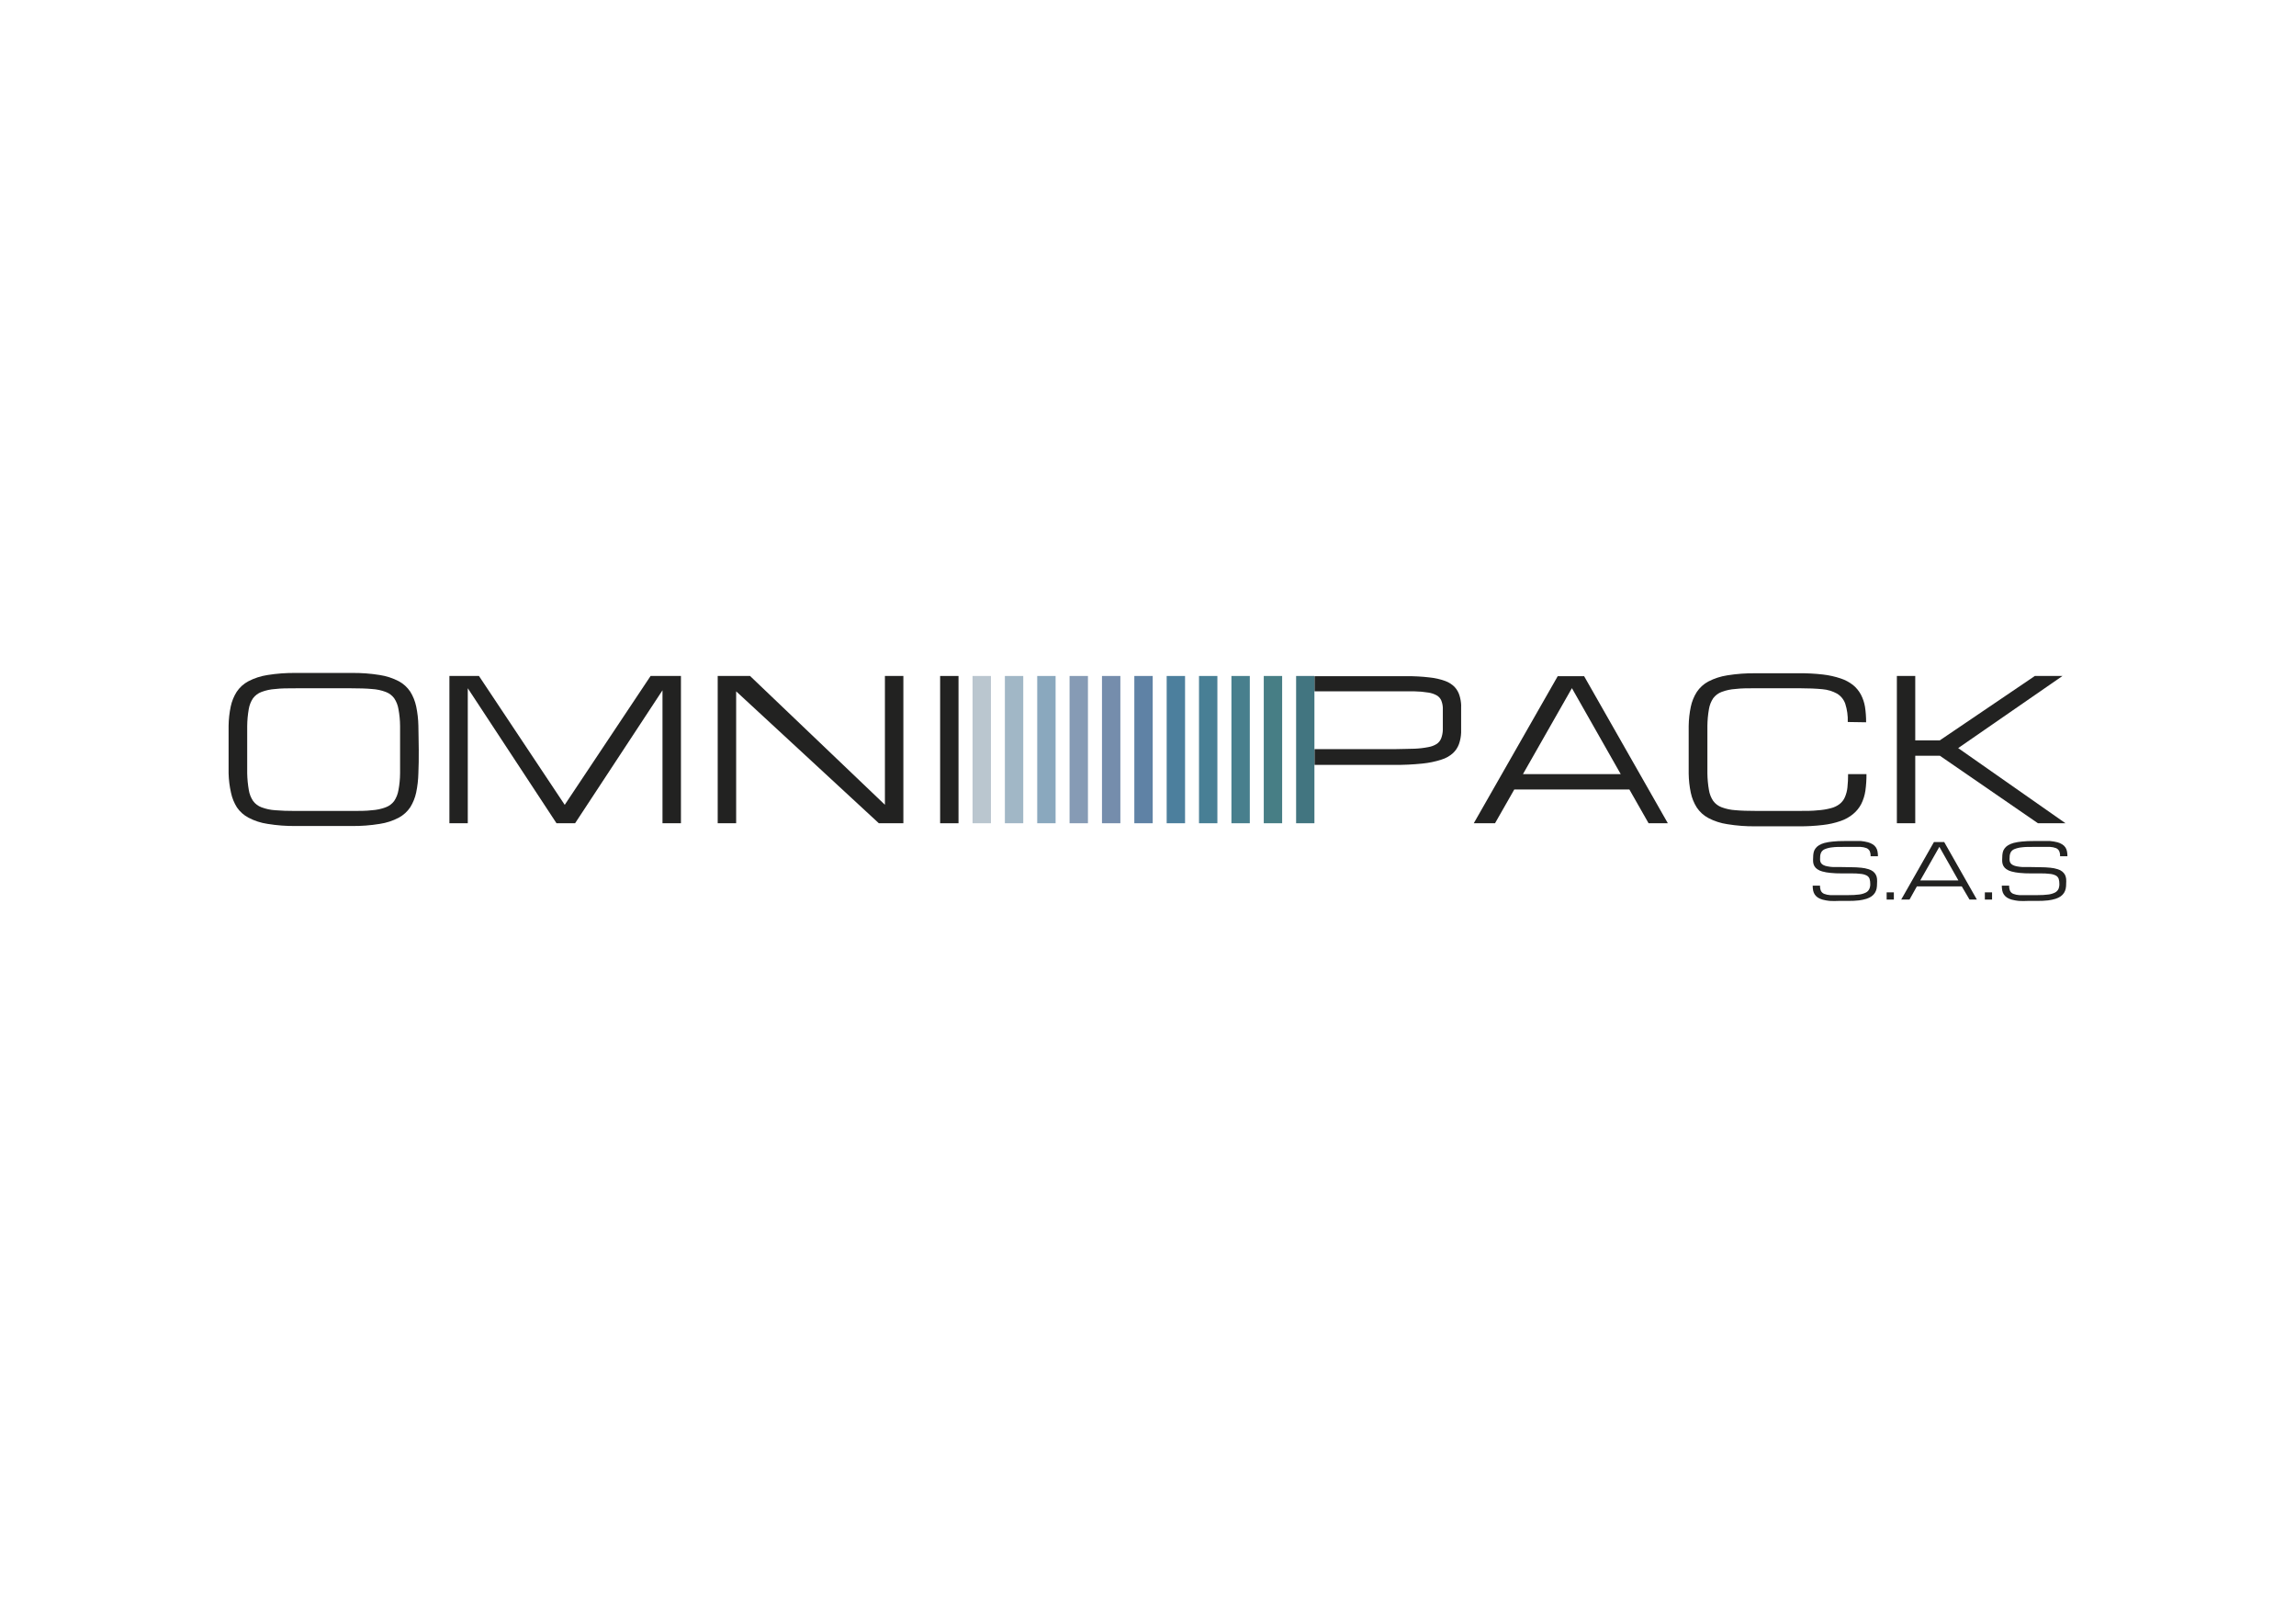 <?xml version="1.0" encoding="utf-8"?>
<!-- Generator: Adobe Illustrator 25.4.1, SVG Export Plug-In . SVG Version: 6.00 Build 0)  -->
<svg version="1.1" id="Layer_1" xmlns="http://www.w3.org/2000/svg" xmlns:xlink="http://www.w3.org/1999/xlink" x="0px" y="0px"
	 viewBox="0 0 1233 867" style="enable-background:new 0 0 1233 867;" xml:space="preserve">
<style type="text/css">
	.st0{fill:#FFFFFF;}
	.st1{fill:#222221;}
	.st2{fill:#BAC6CF;}
	.st3{fill:#A1B7C6;}
	.st4{fill:#8AA8BE;}
	.st5{fill:#869BB5;}
	.st6{fill:#758DAC;}
	.st7{fill:#5F82A5;}
	.st8{fill:#4C7F9D;}
	.st9{fill:#487F95;}
	.st10{fill:#487F8D;}
	.st11{fill:#477E85;}
	.st12{fill:#427580;}
</style>
<rect class="st0" width="1233" height="867"/>
<g>
	<path class="st1" d="M994.07,465.58c1.82,0,3.64,0.09,5.45,0.28c1.34,0.12,2.67,0.38,3.95,0.79c0.9,0.26,1.75,0.69,2.49,1.26
		c1.2,0.98,1.94,2.4,2.05,3.95c0.06,0.87,0.06,1.74,0,2.61c0,0.89-0.07,1.77-0.24,2.64c-0.17,0.8-0.48,1.56-0.91,2.25
		c-0.46,0.71-1.05,1.32-1.74,1.82c-0.87,0.6-1.83,1.07-2.84,1.38c-1.29,0.39-2.61,0.67-3.95,0.83c-1.86,0.2-3.73,0.3-5.61,0.28
		h-5.13c-1.68,0.09-3.37,0.09-5.05,0c-1.27-0.13-2.52-0.35-3.75-0.67c-0.92-0.25-1.8-0.64-2.61-1.14c-0.63-0.44-1.18-0.98-1.62-1.62
		c-0.42-0.65-0.71-1.37-0.87-2.13c-0.16-0.87-0.24-1.76-0.24-2.64h3.95c-0.05,0.99,0.13,1.97,0.51,2.88
		c0.38,0.7,0.99,1.25,1.74,1.54c1.01,0.39,2.08,0.62,3.16,0.67c1.29,0,2.91,0,4.86,0h5.13c1.87,0.02,3.75-0.09,5.61-0.32
		c1.23-0.14,2.43-0.49,3.55-1.03c0.81-0.39,1.47-1.04,1.86-1.86c0.41-0.88,0.6-1.84,0.55-2.8c0.02-0.92-0.1-1.84-0.36-2.72
		c-0.26-0.73-0.78-1.35-1.46-1.74c-0.96-0.5-2-0.81-3.08-0.91c-1.73-0.21-3.47-0.31-5.21-0.28h-5.33c-2.02,0.02-4.03-0.07-6.04-0.28
		c-1.43-0.12-2.84-0.38-4.22-0.75c-0.98-0.23-1.9-0.65-2.72-1.22c-0.65-0.42-1.19-0.99-1.58-1.66c-0.37-0.66-0.6-1.38-0.67-2.13
		c-0.06-0.83-0.06-1.66,0-2.49c-0.01-0.87,0.07-1.75,0.24-2.61c0.15-0.79,0.47-1.53,0.95-2.17c0.49-0.7,1.12-1.3,1.86-1.74
		c0.95-0.58,1.97-1.02,3.04-1.3c1.46-0.37,2.96-0.62,4.46-0.75c2.05-0.21,4.1-0.3,6.16-0.28h3.95c1.93,0,3.59,0,5.05,0
		c1.26,0.13,2.52,0.36,3.75,0.67c0.92,0.25,1.8,0.64,2.61,1.14c1.31,0.84,2.21,2.18,2.49,3.71c0.17,0.87,0.25,1.76,0.24,2.64h-3.95
		c0.06-0.97-0.12-1.95-0.51-2.84c-0.38-0.7-0.99-1.25-1.74-1.54c-1.01-0.37-2.08-0.59-3.16-0.63c-1.29,0-2.91,0-4.86,0h-3.95
		c-2.57,0-4.7,0-6.36,0.24c-1.35,0.12-2.68,0.44-3.95,0.95c-0.83,0.33-1.53,0.92-1.97,1.7c-0.42,0.85-0.62,1.78-0.59,2.72
		c-0.05,0.59-0.05,1.19,0,1.78c0.07,0.5,0.26,0.97,0.55,1.38c0.33,0.42,0.74,0.76,1.22,0.99c0.66,0.33,1.36,0.56,2.09,0.67
		c1.03,0.21,2.07,0.35,3.12,0.39c1.26,0,2.72,0,4.42,0L994.07,465.58z"/>
	<rect x="1013.17" y="479.08" class="st1" width="3.87" height="3.87"/>
	<path class="st1" d="M1053.52,475.88h-24.12l-3.95,7.07h-4.46l17.57-30.87h5.53l17.53,30.87h-3.95L1053.52,475.88z M1051.7,472.68
		l-10.22-18.04l-10.26,18.04H1051.7z"/>
	<rect x="1065.91" y="479.08" class="st1" width="3.87" height="3.87"/>
	<path class="st1" d="M1095.63,465.58c1.82,0,3.64,0.09,5.45,0.28c1.34,0.12,2.67,0.38,3.95,0.79c0.89,0.25,1.73,0.68,2.45,1.26
		c0.59,0.48,1.09,1.07,1.46,1.74c0.34,0.69,0.55,1.44,0.63,2.21c0.06,0.87,0.06,1.74,0,2.61c0.01,0.89-0.07,1.77-0.24,2.64
		c-0.17,0.8-0.48,1.56-0.91,2.25c-0.46,0.71-1.05,1.32-1.74,1.82c-0.87,0.6-1.83,1.07-2.84,1.38c-1.29,0.39-2.61,0.67-3.95,0.83
		c-1.86,0.2-3.73,0.3-5.61,0.28h-5.13c-1.68,0.09-3.37,0.09-5.05,0c-1.27-0.13-2.52-0.35-3.75-0.67c-0.92-0.25-1.8-0.63-2.61-1.14
		c-0.63-0.44-1.18-0.98-1.62-1.62c-0.43-0.64-0.73-1.37-0.87-2.13c-0.16-0.87-0.24-1.76-0.24-2.64h3.95
		c-0.05,0.99,0.13,1.97,0.51,2.88c0.38,0.7,0.99,1.25,1.74,1.54c1.01,0.39,2.08,0.62,3.16,0.67c1.29,0,2.91,0,4.86,0h5.13
		c1.87,0.02,3.75-0.09,5.61-0.32c1.23-0.14,2.43-0.49,3.55-1.03c0.81-0.4,1.47-1.05,1.89-1.86c0.37-0.89,0.55-1.84,0.51-2.8
		c0.02-0.92-0.1-1.84-0.36-2.72c-0.26-0.73-0.78-1.35-1.46-1.74c-0.96-0.5-2-0.81-3.08-0.91c-1.73-0.21-3.47-0.31-5.21-0.28h-5.33
		c-2.02,0.02-4.03-0.07-6.04-0.28c-1.43-0.12-2.84-0.38-4.22-0.75c-0.98-0.23-1.9-0.65-2.72-1.22c-0.65-0.42-1.19-0.99-1.58-1.66
		c-0.37-0.66-0.6-1.38-0.67-2.13c-0.06-0.83-0.06-1.66,0-2.49c-0.01-0.87,0.07-1.75,0.24-2.61c0.15-0.79,0.47-1.53,0.95-2.17
		c0.49-0.7,1.12-1.3,1.86-1.74c0.95-0.58,1.97-1.02,3.04-1.3c1.46-0.37,2.96-0.62,4.46-0.75c2.05-0.21,4.1-0.3,6.16-0.28h3.95
		c1.89,0,3.59,0,5.05,0c1.33,0.12,2.65,0.35,3.95,0.67c0.91,0.25,1.77,0.63,2.57,1.14c0.66,0.4,1.23,0.94,1.66,1.58
		c0.43,0.64,0.73,1.37,0.87,2.13c0.17,0.87,0.25,1.76,0.24,2.64h-3.95c0.06-0.97-0.12-1.95-0.51-2.84c-0.38-0.7-0.99-1.25-1.74-1.54
		c-1.01-0.37-2.08-0.59-3.16-0.63c-1.3,0-2.96,0-4.86,0h-3.95c-2.57,0-4.7,0-6.36,0.24c-1.35,0.12-2.68,0.44-3.95,0.95
		c-0.83,0.33-1.53,0.92-1.97,1.7c-0.42,0.85-0.62,1.78-0.59,2.72c-0.07,0.59-0.07,1.19,0,1.78c0.07,0.5,0.26,0.97,0.55,1.38
		c0.33,0.42,0.74,0.76,1.22,0.99c0.65,0.32,1.34,0.55,2.05,0.67c1.04,0.21,2.1,0.34,3.16,0.39c1.26,0,2.72,0,4.42,0L1095.63,465.58z
		"/>
	<path class="st1" d="M188.68,361.29c5.11-0.08,10.23,0.29,15.28,1.11c3.55,0.54,6.99,1.66,10.18,3.32c2.5,1.34,4.63,3.28,6.2,5.64
		c1.5,2.43,2.56,5.1,3.16,7.89c0.71,3.4,1.11,6.87,1.18,10.34c0,3.95,0.2,7.89,0.2,12.79s0,8.92-0.2,12.75
		c-0.08,3.48-0.47,6.94-1.18,10.34c-0.59,2.79-1.66,5.46-3.16,7.89c-1.57,2.36-3.7,4.3-6.2,5.64c-3.18,1.67-6.63,2.79-10.18,3.32
		c-5.05,0.83-10.16,1.21-15.28,1.14h-29.76c-5.1,0.07-10.2-0.32-15.24-1.14c-3.57-0.52-7.03-1.64-10.22-3.32
		c-2.48-1.3-4.61-3.18-6.2-5.49c-1.53-2.42-2.61-5.09-3.2-7.89c-0.78-3.42-1.21-6.91-1.3-10.42c0-3.95,0-8.09,0-12.75
		s0-8.92,0-12.79c0.05-3.48,0.43-6.94,1.14-10.34c0.59-2.8,1.67-5.47,3.2-7.89c1.57-2.36,3.7-4.3,6.2-5.64
		c3.25-1.7,6.76-2.85,10.38-3.39c5.04-0.81,10.14-1.18,15.24-1.11H188.68z M188.68,435.38c4.34,0,7.89,0,11.05-0.39
		c2.54-0.15,5.04-0.68,7.42-1.58c1.81-0.66,3.39-1.84,4.54-3.39c1.17-1.76,1.95-3.75,2.29-5.84c0.56-2.97,0.85-5.98,0.87-9
		c0-3.55,0-7.89,0-12.71s0-9.2,0-12.75c-0.02-3.02-0.31-6.03-0.87-9c-0.33-2.09-1.12-4.08-2.29-5.84c-1.14-1.54-2.7-2.72-4.5-3.39
		c-2.38-0.9-4.88-1.43-7.42-1.58c-3-0.28-6.71-0.39-11.09-0.39h-29.76c-4.38,0-7.89,0-11.09,0.39c-2.54,0.15-5.04,0.68-7.42,1.58
		c-1.81,0.67-3.38,1.85-4.54,3.39c-1.17,1.76-1.95,3.75-2.29,5.84c-0.52,2.97-0.8,5.98-0.83,9c0,3.55,0,7.89,0,12.75s0,9.16,0,12.71
		c0.06,3.02,0.35,6.03,0.87,9c0.33,2.09,1.12,4.08,2.29,5.84c1.14,1.54,2.7,2.72,4.5,3.39c2.38,0.9,4.88,1.43,7.42,1.58
		c3.04,0.28,6.71,0.39,11.09,0.39H188.68z"/>
	<polygon class="st1" points="251.21,369.5 251.21,441.97 241.34,441.97 241.34,362.91 257.21,362.91 303.27,432.1 349.38,362.91 
		365.68,362.91 365.68,441.97 355.77,441.97 355.77,370.6 308.84,441.97 298.85,441.97 	"/>
	<polygon class="st1" points="395.33,441.97 385.42,441.97 385.42,362.91 402.79,362.91 475.22,432.06 475.22,362.91 485.13,362.91 
		485.13,441.97 471.95,441.97 395.33,371.16 	"/>
	<path class="st1" d="M875.01,423.85H813.2l-10.34,18.12h-11.41l45.08-78.95h14.17l44.96,78.95h-10.34L875.01,423.85z M870.36,415.6
		l-26.21-46.15l-26.29,46.15H870.36z"/>
	<path class="st1" d="M992.29,387.62c0.12-3.32-0.33-6.63-1.34-9.79c-0.79-2.28-2.36-4.2-4.42-5.45c-2.44-1.34-5.13-2.14-7.89-2.37
		c-3.36-0.32-7.5-0.51-12.43-0.51h-23.13c-4.38,0-7.89,0-11.05,0.39c-2.55,0.15-5.07,0.68-7.46,1.58c-1.81,0.67-3.38,1.85-4.54,3.39
		c-1.17,1.76-1.95,3.75-2.29,5.84c-0.52,2.97-0.8,5.98-0.83,9c0,3.55,0,7.89,0,12.75s0,9.16,0,12.71c0.03,3.02,0.31,6.03,0.83,9
		c0.33,2.09,1.12,4.08,2.29,5.84c1.14,1.54,2.7,2.72,4.5,3.39c2.39,0.9,4.91,1.43,7.46,1.58c3,0.28,6.67,0.39,11.05,0.39h23.13
		c3.95,0,7.14,0,9.91-0.32c2.4-0.14,4.78-0.52,7.11-1.14c1.72-0.41,3.33-1.18,4.74-2.25c1.22-0.96,2.18-2.21,2.8-3.63
		c0.73-1.67,1.2-3.44,1.38-5.25c0.25-2.39,0.37-4.78,0.36-7.18h9.87c0.02,3-0.18,5.99-0.59,8.96c-0.36,2.46-1.11,4.84-2.21,7.07
		c-1.08,2.08-2.57,3.92-4.38,5.41c-1.97,1.63-4.22,2.88-6.63,3.71c-3.11,1.08-6.32,1.81-9.59,2.17c-4.3,0.51-8.62,0.75-12.95,0.71
		h-23.13c-5.1,0.07-10.2-0.32-15.24-1.14c-3.57-0.52-7.03-1.64-10.22-3.32c-2.5-1.34-4.63-3.28-6.2-5.64
		c-1.53-2.42-2.61-5.09-3.2-7.89c-0.72-3.4-1.1-6.87-1.14-10.34c0-3.95,0-8.09,0-12.75s0-8.92,0-12.79
		c0.05-3.48,0.43-6.94,1.14-10.34c0.59-2.8,1.67-5.47,3.2-7.89c1.57-2.36,3.7-4.3,6.2-5.64c3.2-1.66,6.66-2.78,10.22-3.32
		c5.04-0.81,10.14-1.18,15.24-1.11h23.13c4.33-0.05,8.65,0.18,12.95,0.67c3.26,0.37,6.48,1.09,9.59,2.13
		c2.4,0.79,4.64,1.99,6.63,3.55c1.71,1.41,3.13,3.14,4.18,5.09c1.09,2.08,1.83,4.32,2.21,6.63c0.41,2.73,0.61,5.49,0.59,8.25
		L992.29,387.62z"/>
	<polygon class="st1" points="1092.75,362.91 1107.59,362.91 1051.58,401.63 1109.21,441.97 1094.41,441.97 1041.75,405.73 
		1028.53,405.73 1028.53,441.97 1018.66,441.97 1018.66,362.91 1028.53,362.91 1028.53,397.48 1041.71,397.48 	"/>
	<rect x="522.28" y="362.91" class="st2" width="9.87" height="79.07"/>
	<rect x="539.64" y="362.91" class="st3" width="9.87" height="79.07"/>
	<rect x="557.01" y="362.91" class="st4" width="9.87" height="79.07"/>
	<rect x="574.38" y="362.91" class="st5" width="9.87" height="79.07"/>
	<rect x="591.79" y="362.91" class="st6" width="9.87" height="79.07"/>
	<rect x="609.16" y="362.91" class="st7" width="9.87" height="79.07"/>
	<rect x="626.53" y="362.91" class="st8" width="9.87" height="79.07"/>
	<rect x="643.89" y="362.91" class="st9" width="9.87" height="79.07"/>
	<rect x="661.3" y="362.91" class="st10" width="9.87" height="79.07"/>
	<rect x="678.67" y="362.91" class="st11" width="9.87" height="79.07"/>
	<path class="st1" d="M784.7,379.05c-0.05-1.96-0.37-3.9-0.95-5.76c-0.52-1.67-1.41-3.21-2.61-4.5c-1.43-1.43-3.15-2.52-5.05-3.2
		c-2.7-0.97-5.51-1.6-8.37-1.89c-4.13-0.49-8.28-0.71-12.43-0.67h-49.38v8.13h42.63c4.42,0,8.09,0,11.09,0
		c2.5,0.04,4.99,0.26,7.46,0.67c1.59,0.23,3.13,0.75,4.54,1.54c1.02,0.61,1.83,1.52,2.33,2.61c0.51,1.26,0.81,2.59,0.87,3.95
		c0,1.62,0,3.55,0,5.76s0,4.5,0,6.2c-0.05,1.52-0.34,3.03-0.87,4.46c-0.46,1.21-1.27,2.25-2.33,3c-1.38,0.88-2.93,1.47-4.54,1.74
		c-2.46,0.49-4.95,0.78-7.46,0.87c-3,0-6.67,0.24-11.09,0.24h-42.63v8.45h42.63c5.1,0.05,10.2-0.19,15.28-0.71
		c3.49-0.34,6.93-1.05,10.26-2.13c2.3-0.68,4.41-1.87,6.2-3.47c1.43-1.33,2.52-2.98,3.2-4.82c0.7-1.98,1.1-4.06,1.18-6.16
		c0-2.25,0-4.74,0-7.42s0-4.89,0-7.03"/>
	<rect x="696.04" y="362.91" class="st12" width="9.83" height="79.07"/>
	<rect x="504.87" y="362.91" class="st1" width="9.87" height="79.07"/>
</g>
</svg>
